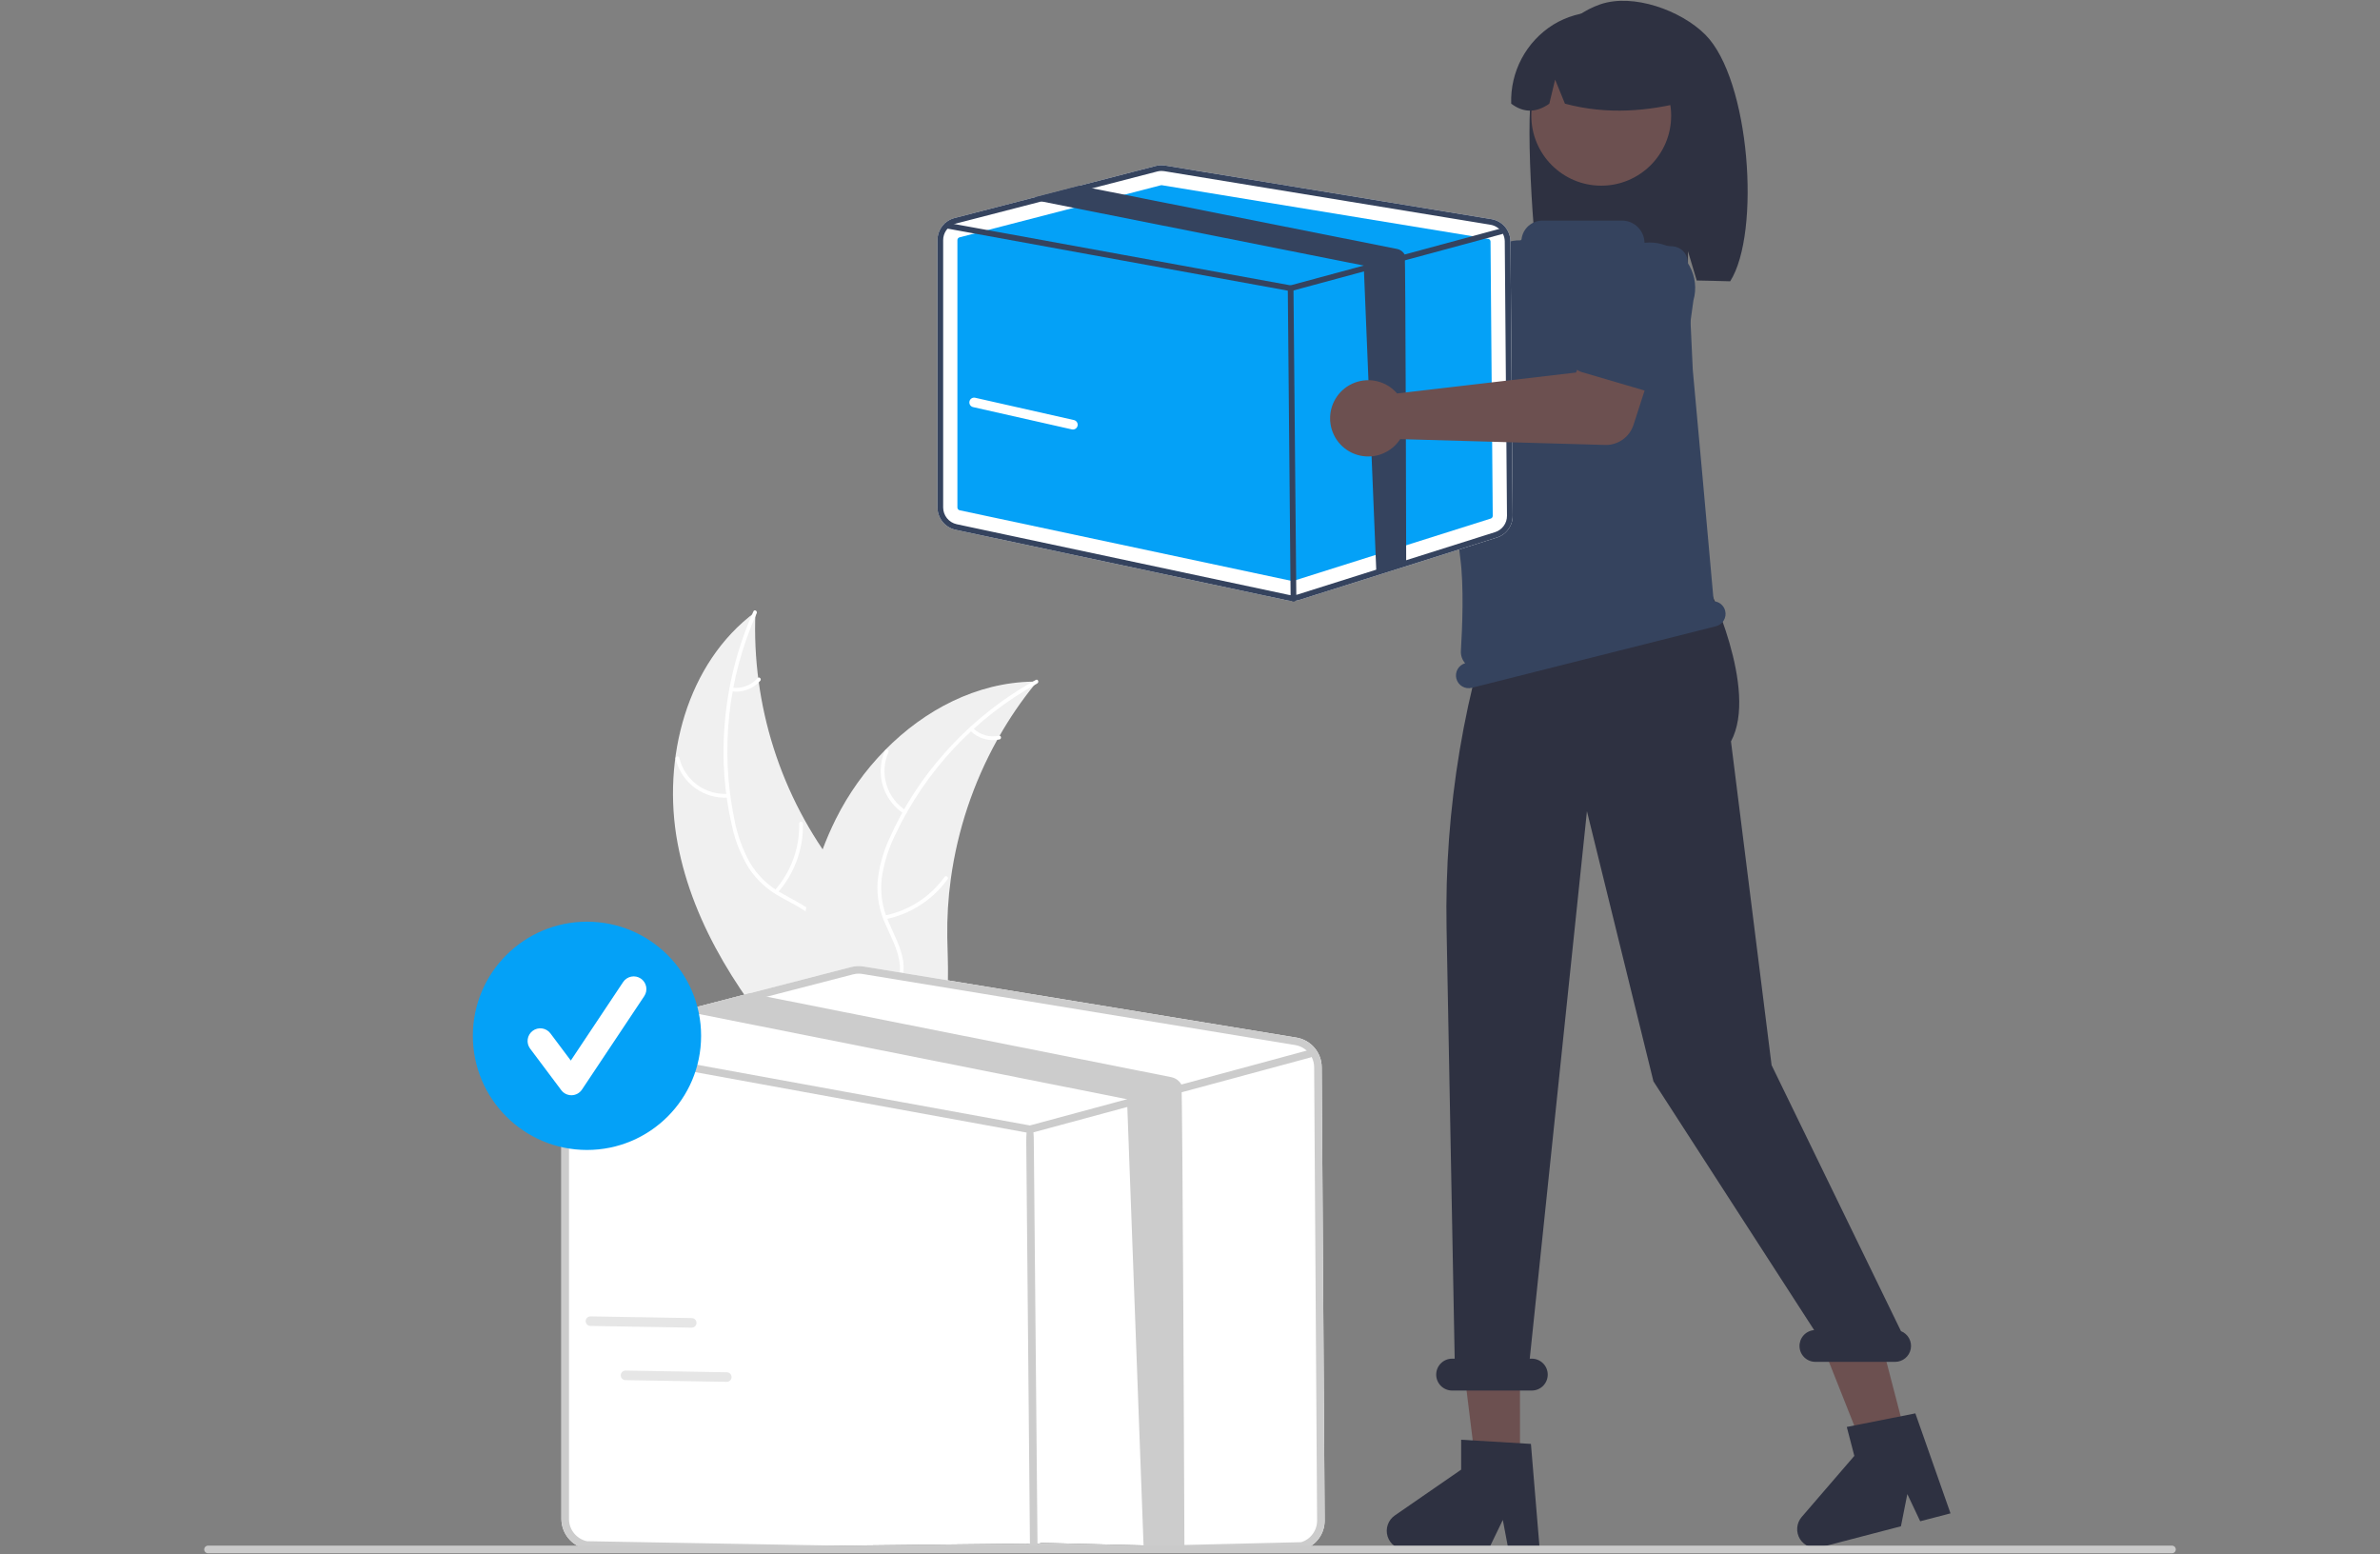 <svg width="507" height="331" viewBox="0 0 507 331" fill="none" xmlns="http://www.w3.org/2000/svg">
<rect x="0" y="0" width="507" height="331" fill="#808080" stroke="none"/>
<g clip-path="url(#clip0_14_1121)">
<path d="M144.334 179.541C140.982 161.601 146.26 141.191 160.928 130.332C160.096 150.162 166.306 169.646 178.457 185.338C183.166 191.373 189.031 197.594 188.849 205.246C188.735 210.008 186.16 214.443 182.767 217.785C179.374 221.127 175.193 223.536 171.063 225.908L170.42 226.908C158.313 213.251 147.686 197.481 144.334 179.541Z" fill="#F0F0F0"/>
<path d="M161.195 130.606C155.032 144.398 153.372 159.782 156.45 174.571C157.056 177.766 158.162 180.847 159.728 183.698C161.342 186.426 163.658 188.672 166.434 190.202C168.993 191.681 171.783 192.898 173.939 194.974C175.026 196.052 175.874 197.349 176.425 198.778C176.977 200.207 177.22 201.737 177.138 203.267C177.035 207.084 175.567 210.636 174.01 214.06C172.281 217.862 170.425 221.783 170.538 226.057C170.551 226.575 169.747 226.566 169.733 226.049C169.538 218.612 174.914 212.64 176.112 205.505C176.671 202.176 176.23 198.658 173.889 196.077C171.842 193.82 168.967 192.563 166.362 191.088C163.632 189.634 161.299 187.535 159.568 184.972C157.863 182.21 156.64 179.177 155.952 176.005C154.289 168.887 153.756 161.552 154.371 154.269C155.028 145.953 157.102 137.81 160.505 130.193C160.715 129.722 161.404 130.138 161.195 130.606Z" fill="white"/>
<path d="M155.179 169.867C152.627 170.047 150.095 169.314 148.034 167.798C145.974 166.283 144.519 164.085 143.929 161.596C143.811 161.092 144.589 160.886 144.707 161.391C145.252 163.709 146.607 165.757 148.529 167.164C150.451 168.571 152.812 169.244 155.187 169.063C155.703 169.024 155.692 169.829 155.179 169.867Z" fill="white"/>
<path d="M165.037 189.623C168.501 185.707 170.361 180.628 170.247 175.401C170.235 174.883 171.039 174.892 171.051 175.41C171.16 180.849 169.213 186.13 165.6 190.198C165.255 190.586 164.694 190.009 165.037 189.623Z" fill="white"/>
<path d="M155.97 146.452C156.972 146.588 157.992 146.474 158.938 146.118C159.885 145.763 160.728 145.178 161.393 144.417C161.732 144.025 162.293 144.602 161.955 144.991C161.217 145.829 160.285 146.474 159.24 146.869C158.196 147.264 157.07 147.397 155.962 147.257C155.856 147.252 155.756 147.208 155.683 147.132C155.609 147.057 155.566 146.956 155.564 146.85C155.566 146.744 155.609 146.642 155.685 146.568C155.761 146.493 155.864 146.452 155.97 146.452Z" fill="white"/>
<path d="M220.912 145.171C220.706 145.422 220.501 145.672 220.298 145.93C217.558 149.313 215.098 152.913 212.941 156.695C212.77 156.985 212.6 157.281 212.438 157.575C207.339 166.742 203.986 176.776 202.55 187.166C201.982 191.301 201.73 195.474 201.796 199.647C201.886 205.411 202.443 211.653 200.676 216.954C200.498 217.509 200.286 218.053 200.04 218.582L171.69 227.614C171.615 227.603 171.542 227.597 171.467 227.586L170.352 227.998C170.333 227.783 170.319 227.56 170.3 227.345C170.289 227.22 170.284 227.093 170.273 226.969C170.267 226.885 170.262 226.801 170.253 226.726C170.251 226.698 170.249 226.67 170.249 226.648C170.239 226.573 170.238 226.502 170.231 226.433C170.146 225.185 170.068 223.934 170.004 222.68C170.002 222.673 170.002 222.673 170.006 222.665C169.519 213.108 169.826 203.428 171.593 194.101C171.646 193.821 171.697 193.534 171.763 193.249C172.583 189.049 173.744 184.924 175.236 180.913C176.06 178.72 176.994 176.57 178.035 174.471C180.736 169.053 184.273 164.094 188.515 159.775C196.973 151.167 208.089 145.359 220.001 145.176C220.306 145.172 220.605 145.169 220.912 145.171Z" fill="#F0F0F0"/>
<path d="M220.963 145.551C207.739 152.853 197.151 164.136 190.705 177.798C189.265 180.714 188.293 183.84 187.827 187.058C187.473 190.209 187.97 193.396 189.265 196.29C190.418 199.012 191.913 201.663 192.385 204.618C192.604 206.134 192.499 207.679 192.079 209.152C191.659 210.625 190.932 211.993 189.946 213.166C187.566 216.151 184.254 218.103 180.95 219.9C177.281 221.894 173.438 223.908 170.955 227.388C170.654 227.81 170.017 227.318 170.317 226.897C174.639 220.842 182.527 219.311 187.779 214.335C190.23 212.013 191.996 208.939 191.681 205.469C191.405 202.434 189.866 199.7 188.675 196.953C187.37 194.149 186.772 191.068 186.932 187.98C187.233 184.748 188.083 181.59 189.444 178.643C192.401 171.959 196.391 165.781 201.268 160.336C206.799 154.092 213.358 148.839 220.66 144.806C221.113 144.556 221.412 145.304 220.963 145.551Z" fill="white"/>
<path d="M192.521 173.277C190.376 171.884 188.796 169.774 188.062 167.324C187.329 164.873 187.491 162.242 188.519 159.9C188.728 159.427 189.473 159.73 189.264 160.204C188.302 162.383 188.152 164.834 188.84 167.115C189.527 169.395 191.007 171.355 193.012 172.64C193.448 172.919 192.954 173.555 192.521 173.277Z" fill="white"/>
<path d="M188.498 194.986C193.622 193.944 198.164 191.01 201.22 186.767C201.523 186.346 202.159 186.838 201.857 187.258C198.669 191.667 193.936 194.711 188.601 195.784C188.093 195.886 187.992 195.088 188.498 194.986Z" fill="white"/>
<path d="M207.251 155.058C207.969 155.77 208.852 156.292 209.822 156.578C210.791 156.864 211.817 156.905 212.806 156.697C213.313 156.589 213.413 157.387 212.909 157.495C211.815 157.72 210.683 157.673 209.611 157.359C208.539 157.046 207.56 156.474 206.76 155.695C206.678 155.628 206.625 155.532 206.612 155.427C206.598 155.323 206.625 155.217 206.687 155.131C206.752 155.047 206.848 154.992 206.954 154.978C207.059 154.965 207.166 154.993 207.251 155.058Z" fill="white"/>
<path d="M265.445 47.069C265.54 47.486 265.602 47.91 265.63 48.338L298.87 67.514L306.95 62.863L315.563 74.139L302.06 83.763C300.969 84.54 299.655 84.943 298.316 84.91C296.977 84.878 295.685 84.412 294.633 83.582L260.356 56.541C258.81 57.114 257.125 57.202 255.527 56.794C253.929 56.385 252.493 55.5 251.41 54.256C250.327 53.012 249.648 51.468 249.465 49.828C249.281 48.189 249.601 46.533 250.381 45.08C251.162 43.627 252.366 42.446 253.834 41.694C255.302 40.942 256.965 40.655 258.6 40.871C260.235 41.087 261.766 41.795 262.989 42.903C264.211 44.01 265.068 45.463 265.445 47.069Z" fill="#6C5050"/>
<path d="M299.331 65.397C299.437 64.908 299.646 64.447 299.946 64.046C300.246 63.645 300.628 63.314 301.068 63.075L316.414 54.713C318.458 53.171 321.03 52.502 323.566 52.853C326.102 53.204 328.396 54.547 329.944 56.586C331.491 58.626 332.167 61.196 331.822 63.733C331.478 66.27 330.141 68.567 328.106 70.12L315.806 82.615C315.455 82.972 315.031 83.249 314.564 83.427C314.096 83.605 313.595 83.68 313.096 83.647C312.597 83.614 312.11 83.474 311.67 83.237C311.23 82.999 310.846 82.669 310.545 82.269L299.955 68.229C299.653 67.829 299.441 67.37 299.334 66.881C299.226 66.392 299.225 65.886 299.331 65.397Z" fill="#35435E"/>
<path d="M326.749 16.786C328.957 9.749 333.978 3.295 340.922 0.916C347.866 -1.463 358.035 2.161 363.256 7.364C372.806 16.881 375.136 49.577 368.575 59.91C367.27 59.84 362.767 59.789 361.446 59.74L359.578 53.512V59.679C349.268 59.36 338.535 59.559 327.796 59.766C326.833 52.45 324.54 23.823 326.749 16.786Z" fill="#2E3141"/>
<path d="M323.794 312.16H314.391L309.917 275.89L323.796 275.891L323.794 312.16Z" fill="#6C5050"/>
<path d="M406.11 306.313L397.011 308.684L383.533 274.716L396.963 271.216L406.11 306.313Z" fill="#6C5050"/>
<path d="M354.29 89.396L356.421 94.935L355.995 100.475L314.296 114.918L316.365 90.674L321.052 85.134L354.29 89.396Z" fill="#6C5050"/>
<path d="M341.106 39.544C349.331 39.544 355.999 32.876 355.999 24.651C355.999 16.425 349.331 9.757 341.106 9.757C332.88 9.757 326.212 16.425 326.212 24.651C326.212 32.876 332.88 39.544 341.106 39.544Z" fill="#6C5050"/>
<path d="M330.872 5.257C333.734 3.512 337.011 2.569 340.363 2.525C343.714 2.48 347.015 3.337 349.922 5.006C352.829 6.674 355.234 9.093 356.886 12.009C358.538 14.925 359.376 18.232 359.312 21.583C351.194 23.658 342.543 24.526 333.375 22.082L331.279 16.953L330.043 22.086C327.239 24.059 324.532 24.056 321.922 22.076C321.811 18.734 322.58 15.422 324.15 12.471C325.721 9.519 328.039 7.032 330.872 5.257Z" fill="#2E3141"/>
<path d="M328 330.015H321.328L320.137 323.715L317.087 330.015H299.39C298.542 330.015 297.716 329.744 297.032 329.241C296.349 328.738 295.844 328.03 295.592 327.221C295.339 326.411 295.352 325.541 295.629 324.739C295.906 323.938 296.431 323.245 297.129 322.763L311.262 313.003V306.634L326.126 307.521L328 330.015Z" fill="#2E3141"/>
<path d="M415.508 322.314L409.051 323.997L406.31 318.202L404.947 325.067L387.823 329.531C387.002 329.745 386.134 329.691 385.346 329.377C384.558 329.063 383.891 328.505 383.442 327.785C382.994 327.065 382.787 326.221 382.853 325.375C382.918 324.529 383.252 323.726 383.806 323.084L395.019 310.075L393.413 303.912L408.021 301.021L415.508 322.314Z" fill="#2E3141"/>
<path d="M404.956 283.504L377.393 226.854L368.74 157.903C374.706 146.824 363.627 124.28 363.627 124.28V114.814L320.708 122.911C311.93 146.854 307.673 172.218 308.154 197.714L309.884 289.368H309.341C308.441 289.368 307.578 289.726 306.941 290.363C306.304 290.999 305.947 291.862 305.947 292.763C305.947 293.663 306.304 294.526 306.941 295.163C307.578 295.799 308.441 296.157 309.341 296.157H326.313C327.213 296.157 328.076 295.799 328.713 295.163C329.35 294.526 329.707 293.663 329.707 292.763C329.707 291.862 329.35 290.999 328.713 290.363C328.076 289.726 327.213 289.368 326.313 289.368H325.875L338.059 172.768L352.226 230.307L386.461 283.286C385.587 283.354 384.775 283.758 384.193 284.413C383.611 285.067 383.306 285.922 383.341 286.797C383.376 287.673 383.749 288.5 384.381 289.106C385.014 289.712 385.856 290.049 386.732 290.047H403.704C404.493 290.048 405.258 289.773 405.867 289.271C406.476 288.768 406.89 288.069 407.038 287.293C407.186 286.518 407.059 285.715 406.679 285.024C406.299 284.332 405.69 283.794 404.956 283.504Z" fill="#2E3141"/>
<path d="M367.507 130.083C367.366 129.529 367.053 129.034 366.613 128.669C366.174 128.304 365.63 128.087 365.059 128.05C364.494 121.582 360.756 80.102 360.614 78.885L360.608 78.834L359.526 55.713C359.486 54.873 359.139 54.078 358.55 53.478C357.961 52.878 357.172 52.516 356.333 52.461L350.617 52.087C350.538 52.085 350.464 52.052 350.409 51.995C350.355 51.939 350.324 51.864 350.324 51.785C350.324 51.154 350.2 50.529 349.958 49.945C349.717 49.362 349.363 48.832 348.916 48.386C348.47 47.939 347.94 47.585 347.357 47.344C346.773 47.102 346.148 46.978 345.517 46.978H328.592C327.496 46.978 326.437 47.379 325.615 48.104C324.794 48.83 324.265 49.83 324.128 50.918C324.121 50.993 324.085 51.062 324.029 51.112C323.972 51.162 323.899 51.188 323.824 51.187L323.822 51.187C321.899 51.147 320.025 51.798 318.541 53.022C317.057 54.245 316.06 55.961 315.733 57.856C313.419 71.319 308.782 101.874 311.074 118.861C311.873 124.774 311.51 133.668 311.208 138.616C311.178 139.094 311.243 139.573 311.398 140.026C311.554 140.479 311.797 140.897 312.115 141.256C311.44 141.451 310.867 141.9 310.516 142.509C310.166 143.118 310.066 143.839 310.237 144.52C310.413 145.218 310.859 145.818 311.477 146.187C312.096 146.557 312.835 146.665 313.534 146.489L365.537 133.38C366.236 133.204 366.836 132.758 367.205 132.139C367.574 131.521 367.683 130.781 367.507 130.083Z" fill="#35435E"/>
<path d="M281.558 227.286C281.549 225.767 281.001 224.301 280.014 223.148C279.027 221.995 277.663 221.228 276.164 220.985L183.964 205.844C183.08 205.698 182.175 205.738 181.307 205.962L159.699 211.549L147.302 214.759L124.422 220.673C123.041 221.032 121.818 221.839 120.944 222.968C120.071 224.096 119.597 225.483 119.597 226.91V323.523C119.604 324.996 120.113 326.422 121.04 327.567C121.967 328.711 123.256 329.505 124.696 329.818L218.608 328.755C219.049 328.85 219.499 328.896 219.95 328.894C220.607 328.896 221.26 328.796 221.887 328.599L277.683 329.988C279 329.577 280.149 328.752 280.96 327.636C281.771 326.521 282.201 325.173 282.186 323.794L281.558 227.286Z" fill="white"/>
<path d="M281.558 227.286C281.549 225.767 281.001 224.301 280.014 223.148C279.027 221.995 277.663 221.228 276.164 220.985L183.964 205.844C183.08 205.698 182.175 205.738 181.307 205.962L159.699 211.549L147.302 214.759L124.422 220.673C123.041 221.032 121.818 221.839 120.944 222.968C120.071 224.096 119.597 225.483 119.597 226.91V323.523C119.604 324.996 120.113 326.422 121.04 327.567C121.967 328.711 123.256 329.505 124.696 329.818L218.608 328.755C219.049 328.85 219.499 328.896 219.95 328.894C220.607 328.896 221.26 328.796 221.887 328.599L277.683 329.988C279 329.577 280.149 328.752 280.96 327.636C281.771 326.521 282.201 325.173 282.186 323.794L281.558 227.286ZM277.2 328.452L221.404 329.78C220.608 330.028 219.762 330.068 218.946 329.898L125.028 328.246C123.949 328.01 122.983 327.414 122.288 326.556C121.593 325.697 121.212 324.627 121.207 323.523V226.91C121.208 225.921 121.512 224.956 122.078 224.145C122.644 223.334 123.445 222.716 124.374 222.375C124.521 222.319 124.672 222.273 124.824 222.235L149.03 215.977L163.344 212.274L181.71 207.524C182.104 207.419 182.51 207.367 182.917 207.368C183.18 207.368 183.442 207.39 183.701 207.433L275.901 222.573C276.643 222.695 277.347 222.988 277.956 223.428C278.565 223.869 279.063 224.445 279.411 225.112C279.76 225.788 279.944 226.536 279.948 227.296L280.576 323.805C280.588 324.839 280.266 325.85 279.657 326.687C279.049 327.525 278.188 328.144 277.2 328.452Z" fill="#CCCCCC"/>
<path d="M279.411 225.112C279.349 225.153 279.28 225.184 279.208 225.203L252.088 232.534L243.645 234.815L219.633 241.304C219.565 241.321 219.495 241.33 219.424 241.331C219.376 241.33 219.327 241.327 219.279 241.32L122.458 223.668L122.136 223.609C121.926 223.57 121.74 223.449 121.619 223.273C121.498 223.097 121.452 222.881 121.49 222.671C121.529 222.461 121.649 222.274 121.824 222.153C121.999 222.031 122.215 221.983 122.426 222.02L124.374 222.375L219.392 239.699L240.087 234.107L251.664 230.978L278.365 223.759L278.789 223.647C278.972 223.598 279.167 223.616 279.338 223.696C279.51 223.777 279.648 223.915 279.728 224.087C279.749 224.128 279.765 224.171 279.776 224.216C279.821 224.384 279.809 224.563 279.743 224.724C279.677 224.886 279.561 225.022 279.411 225.112Z" fill="#CCCCCC"/>
<path d="M220.229 329.082C219.787 329.082 219.428 328.727 219.424 331L218.619 243.249C218.614 240.089 218.972 239.725 219.416 239.721H219.424C219.865 239.721 220.225 240.076 220.229 243.234L221.034 330.985C221.038 328.714 220.681 329.078 220.236 329.082H220.229Z" fill="#CCCCCC"/>
<path d="M252.316 330.101L243.645 330.192L240.087 234.107L149.293 216.042C149.204 216.026 149.116 216.004 149.03 215.977C148.333 215.779 147.723 215.349 147.302 214.759L159.7 211.549L163.344 212.274L249.496 229.411C249.949 229.5 250.377 229.687 250.751 229.957C251.125 230.228 251.437 230.576 251.664 230.978C251.932 231.445 252.311 329.542 252.316 330.101Z" fill="#CCCCCC"/>
<path d="M321.766 51.417C321.759 50.273 321.347 49.168 320.603 48.299C319.858 47.43 318.831 46.852 317.701 46.669L248.214 35.258C247.548 35.148 246.866 35.178 246.212 35.347L229.927 39.558L220.583 41.977L203.34 46.434C202.299 46.704 201.377 47.312 200.719 48.163C200.061 49.014 199.704 50.059 199.704 51.134V108.086C199.709 109.196 200.092 110.271 200.791 111.134C201.49 111.997 202.462 112.595 203.546 112.831L274.324 127.89C274.656 127.961 274.995 127.997 275.335 127.995C275.83 127.996 276.323 127.921 276.795 127.773L318.846 114.493C319.838 114.184 320.704 113.562 321.316 112.721C321.927 111.881 322.251 110.865 322.239 109.826L321.766 51.417Z" fill="white"/>
<path d="M247.427 39.44C247.376 39.44 247.326 39.447 247.277 39.46L204.405 50.547C204.275 50.58 204.16 50.656 204.077 50.763C203.995 50.869 203.951 50.999 203.951 51.133V108.085C203.951 108.223 203.999 108.358 204.086 108.465C204.173 108.573 204.295 108.648 204.43 108.677L275.208 123.736C275.31 123.758 275.417 123.753 275.517 123.721L317.568 110.442C317.692 110.404 317.8 110.326 317.876 110.221C317.953 110.116 317.993 109.989 317.991 109.859L317.52 51.451C317.519 51.308 317.467 51.17 317.374 51.062C317.281 50.953 317.153 50.881 317.012 50.858L247.525 39.448C247.493 39.443 247.46 39.44 247.427 39.44Z" fill="#04A1F7"/>
<path d="M321.766 51.417C321.759 50.273 321.347 49.168 320.603 48.299C319.858 47.43 318.831 46.852 317.701 46.669L248.214 35.258C247.548 35.148 246.866 35.178 246.212 35.347L229.927 39.558L220.583 41.977L203.34 46.434C202.299 46.704 201.377 47.312 200.719 48.163C200.061 49.014 199.704 50.059 199.704 51.134V108.086C199.709 109.196 200.092 110.271 200.791 111.134C201.49 111.997 202.462 112.595 203.546 112.831L274.324 127.89C274.656 127.961 274.995 127.997 275.335 127.995C275.83 127.996 276.323 127.921 276.795 127.773L318.846 114.493C319.838 114.184 320.704 113.562 321.316 112.721C321.927 111.881 322.251 110.865 322.239 109.826L321.766 51.417ZM318.482 113.336L276.431 126.616C275.831 126.803 275.194 126.833 274.579 126.705L203.797 111.646C202.984 111.468 202.255 111.019 201.732 110.372C201.208 109.725 200.921 108.919 200.917 108.086V51.134C200.918 50.389 201.147 49.661 201.573 49.05C202 48.439 202.604 47.974 203.304 47.716C203.415 47.675 203.528 47.639 203.643 47.611L221.886 42.895L232.674 40.104L246.515 36.524C246.812 36.445 247.118 36.405 247.425 36.407C247.623 36.407 247.821 36.423 248.016 36.455L317.503 47.866C318.062 47.958 318.592 48.178 319.051 48.51C319.51 48.843 319.886 49.277 320.148 49.779C320.411 50.288 320.549 50.852 320.553 51.425L321.026 109.834C321.035 110.613 320.792 111.375 320.334 112.006C319.875 112.637 319.226 113.104 318.482 113.336Z" fill="#35435E"/>
<path d="M320.148 49.779C320.101 49.81 320.049 49.834 319.995 49.848L299.556 55.373L293.193 57.092L275.096 61.983C275.045 61.995 274.992 62.002 274.939 62.003C274.902 62.002 274.866 61.999 274.829 61.995L201.86 48.691L201.617 48.647C201.459 48.617 201.319 48.526 201.227 48.393C201.136 48.261 201.101 48.098 201.13 47.939C201.159 47.781 201.249 47.641 201.381 47.549C201.514 47.457 201.677 47.421 201.835 47.449L203.304 47.716L274.914 60.773L290.511 56.558L299.236 54.2L319.359 48.76L319.679 48.675C319.817 48.639 319.964 48.652 320.093 48.712C320.222 48.773 320.326 48.877 320.387 49.007C320.403 49.038 320.415 49.07 320.423 49.104C320.457 49.231 320.448 49.365 320.398 49.487C320.349 49.609 320.261 49.712 320.148 49.779Z" fill="#35435E"/>
<path d="M275.545 128.137C275.385 128.137 275.232 128.074 275.118 127.961C275.004 127.848 274.94 127.696 274.938 127.536L274.332 61.402C274.33 61.241 274.393 61.086 274.505 60.971C274.618 60.856 274.772 60.791 274.933 60.789H274.938C275.098 60.789 275.252 60.852 275.365 60.965C275.479 61.078 275.544 61.231 275.545 61.391L276.152 127.525C276.153 127.685 276.091 127.84 275.978 127.955C275.865 128.07 275.711 128.135 275.551 128.137H275.545Z" fill="#35435E"/>
<path d="M299.555 120.092L293.193 121.811L290.511 56.558L222.084 42.943C222.017 42.931 221.95 42.915 221.886 42.895C221.36 42.745 220.901 42.421 220.583 41.977L229.927 39.558L232.673 40.104L297.602 53.019C297.943 53.087 298.266 53.227 298.548 53.431C298.83 53.635 299.065 53.897 299.236 54.2C299.438 54.552 299.551 119.671 299.555 120.092Z" fill="#35435E"/>
<path d="M296.705 82.887C297.031 83.166 297.333 83.469 297.611 83.795L335.727 79.344L339.434 70.79L353.075 74.697L347.984 90.478C347.573 91.753 346.759 92.86 345.665 93.633C344.571 94.406 343.256 94.803 341.917 94.765L298.276 93.525C297.376 94.907 296.077 95.983 294.551 96.61C293.025 97.236 291.345 97.383 289.733 97.031C288.122 96.679 286.656 95.844 285.53 94.639C284.404 93.433 283.672 91.913 283.431 90.282C283.19 88.65 283.452 86.983 284.181 85.504C284.911 84.024 286.073 82.802 287.514 81.999C288.955 81.197 290.606 80.852 292.248 81.01C293.89 81.169 295.445 81.824 296.705 82.887Z" fill="#6C5050"/>
<path d="M334.834 77.37C334.627 76.914 334.52 76.419 334.521 75.919C334.523 75.418 334.632 74.924 334.842 74.47L342.165 58.602C342.885 56.145 344.549 54.073 346.794 52.842C349.038 51.61 351.679 51.318 354.139 52.031C356.598 52.744 358.674 54.403 359.911 56.644C361.149 58.885 361.448 61.526 360.741 63.987L358.33 81.353C358.261 81.849 358.086 82.324 357.817 82.746C357.548 83.168 357.191 83.527 356.771 83.798C356.351 84.07 355.877 84.248 355.382 84.32C354.886 84.392 354.382 84.356 353.901 84.216L337.025 79.27C336.544 79.129 336.1 78.887 335.722 78.559C335.344 78.231 335.041 77.825 334.834 77.37Z" fill="#35435E"/>
<path d="M462.692 330.807H44.308C44.094 330.807 43.889 330.721 43.738 330.57C43.587 330.418 43.502 330.213 43.502 329.999C43.502 329.785 43.587 329.58 43.738 329.428C43.889 329.277 44.094 329.191 44.308 329.191H462.692C462.906 329.191 463.112 329.276 463.263 329.427C463.415 329.579 463.5 329.785 463.5 329.999C463.5 330.213 463.415 330.419 463.263 330.571C463.112 330.722 462.906 330.807 462.692 330.807Z" fill="#CACACA"/>
<path d="M125.041 244.918C138.467 244.918 149.352 234.034 149.352 220.607C149.352 207.181 138.467 196.296 125.041 196.296C111.614 196.296 100.73 207.181 100.73 220.607C100.73 234.034 111.614 244.918 125.041 244.918Z" fill="#04A1F7"/>
<path d="M121.724 233.26C121.305 233.26 120.89 233.162 120.515 232.975C120.14 232.787 119.813 232.514 119.561 232.178L112.929 223.335C112.498 222.761 112.314 222.04 112.415 221.33C112.517 220.62 112.896 219.979 113.47 219.549C114.043 219.119 114.765 218.934 115.475 219.035C116.185 219.137 116.825 219.516 117.256 220.09L121.595 225.875L132.739 209.158C132.936 208.862 133.189 208.607 133.484 208.408C133.779 208.209 134.111 208.071 134.46 208.001C134.808 207.93 135.168 207.929 135.517 207.998C135.866 208.067 136.198 208.204 136.494 208.401C136.79 208.599 137.044 208.853 137.242 209.149C137.44 209.444 137.577 209.776 137.647 210.125C137.716 210.474 137.716 210.834 137.646 211.183C137.576 211.532 137.438 211.863 137.239 212.159L123.975 232.056C123.735 232.416 123.412 232.713 123.034 232.922C122.655 233.132 122.232 233.247 121.8 233.259C121.775 233.26 121.749 233.26 121.724 233.26Z" fill="white"/>
<path d="M228.556 91.478C228.481 91.478 228.405 91.47 228.332 91.453L207.287 86.701C207.023 86.641 206.795 86.479 206.651 86.251C206.507 86.023 206.459 85.747 206.519 85.484C206.578 85.22 206.739 84.991 206.967 84.847C207.196 84.703 207.471 84.655 207.735 84.714L228.78 89.466C229.024 89.521 229.24 89.665 229.385 89.868C229.53 90.073 229.595 90.323 229.568 90.572C229.54 90.821 229.422 91.051 229.235 91.218C229.048 91.385 228.807 91.478 228.556 91.478Z" fill="white"/>
<path d="M147.563 282.74C147.489 282.755 147.413 282.762 147.338 282.761L125.766 282.398C125.496 282.393 125.24 282.281 125.052 282.087C124.865 281.893 124.762 281.632 124.767 281.363C124.771 281.093 124.883 280.836 125.076 280.648C125.27 280.461 125.53 280.358 125.8 280.361L147.372 280.725C147.622 280.729 147.862 280.825 148.046 280.995C148.23 281.166 148.345 281.397 148.368 281.647C148.392 281.896 148.323 282.146 148.174 282.347C148.026 282.549 147.808 282.689 147.563 282.74Z" fill="#E6E6E6"/>
<path d="M155.03 294.281C154.956 294.296 154.881 294.303 154.805 294.302L133.233 293.939C132.964 293.934 132.707 293.822 132.52 293.628C132.332 293.434 132.23 293.173 132.234 292.904C132.239 292.634 132.35 292.377 132.543 292.189C132.737 292.001 132.997 291.898 133.267 291.902L154.839 292.265C155.089 292.27 155.329 292.366 155.513 292.536C155.697 292.706 155.812 292.938 155.836 293.188C155.859 293.437 155.79 293.686 155.642 293.888C155.493 294.09 155.275 294.229 155.03 294.281Z" fill="#E6E6E6"/>
</g>
<defs>
<clipPath id="clip0_14_1121">
<rect width="420" height="330.83" fill="white" transform="translate(43.5 0.17)"/>
</clipPath>
</defs>
</svg>
